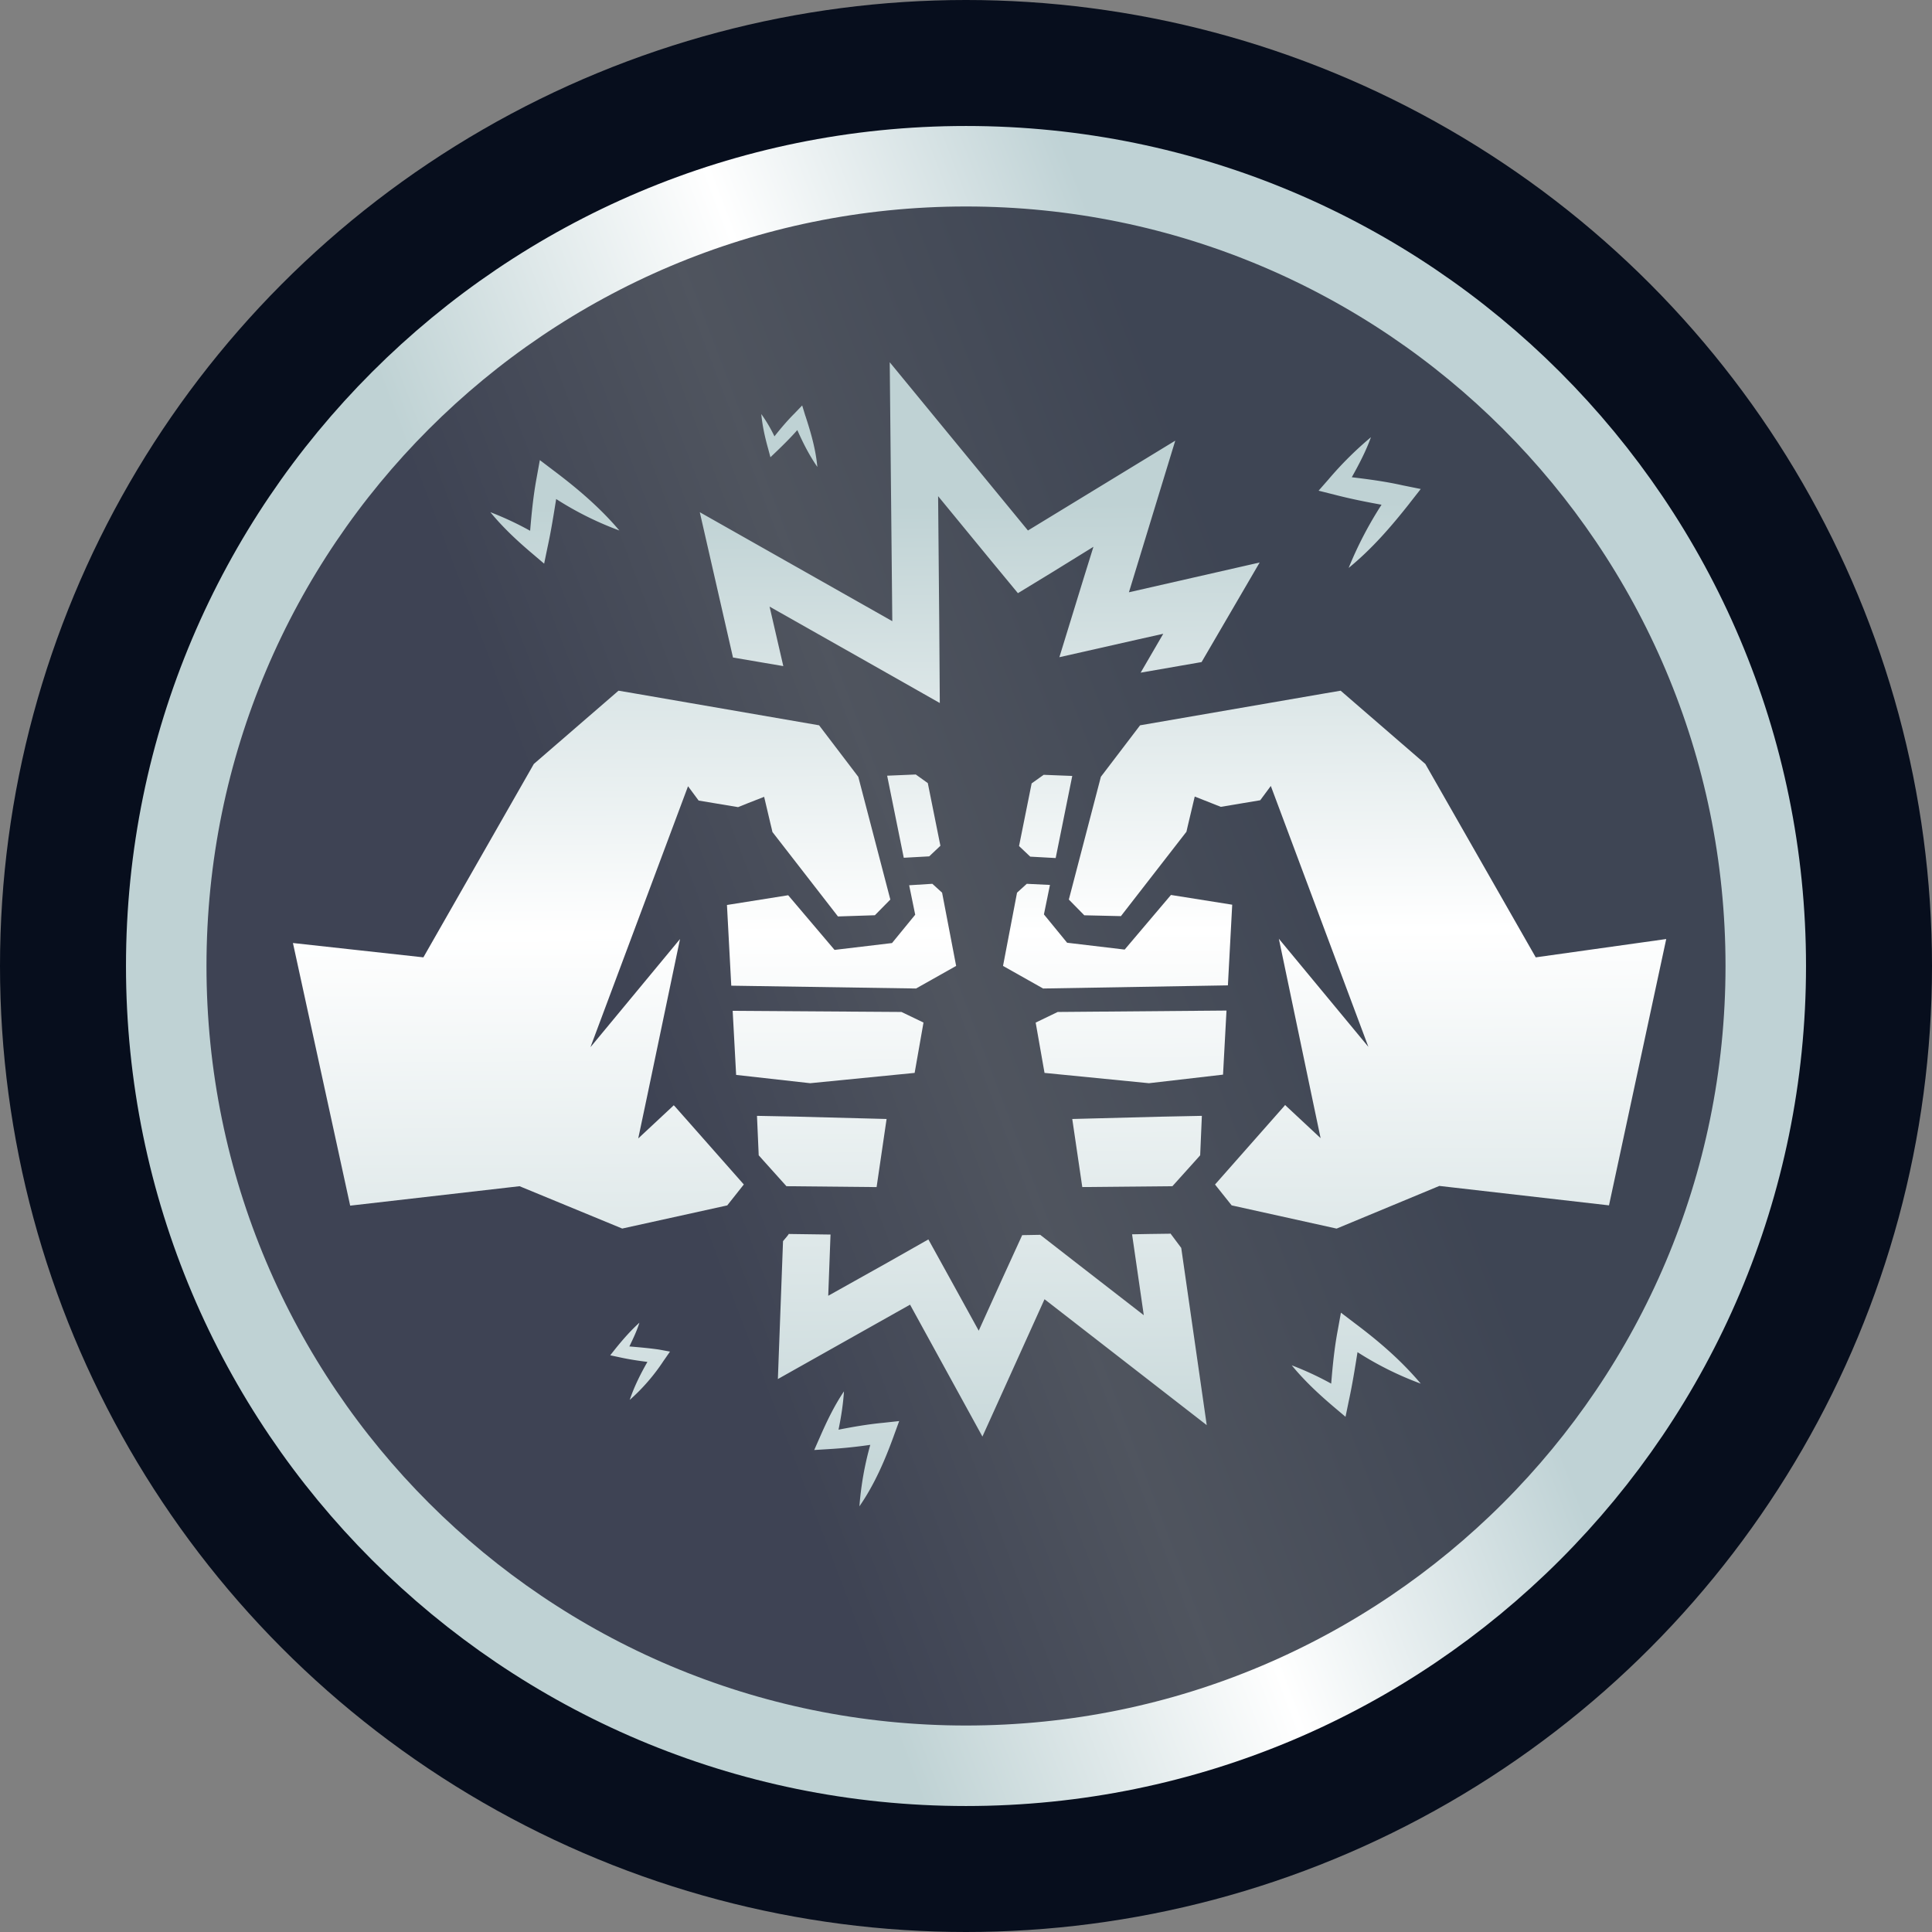 <svg width="48" height="48" fill="none" xmlns="http://www.w3.org/2000/svg"><rect width="100%" height="100%" fill="#808080" stroke="none"/><circle cx="24" cy="24" r="24" fill="#070E1D"/><path d="M43.87 24c0 10.974-8.896 19.87-19.87 19.87-10.973 0-19.87-8.896-19.87-19.87C4.13 13.027 13.028 4.13 24 4.13c10.974 0 19.87 8.897 19.87 19.87Z" fill="url(#a)" fill-opacity=".3" stroke="url(#b)" stroke-width="2"/><path d="m35.02 12.504.278-.355-.455-.092c-.412-.093-.839-.15-1.258-.2.178-.32.348-.64.476-.995a8.73 8.73 0 0 0-1.052 1.045l-.249.284.398.1c.384.1.775.178 1.166.249a9.395 9.395 0 0 0-.817 1.57c.583-.476 1.059-1.03 1.514-1.606Zm-1.35 20.379-.355-.27-.085.469c-.079.426-.121.853-.157 1.294a7.7 7.7 0 0 0-.98-.455c.32.39.682.725 1.051 1.038l.285.241.085-.412c.085-.391.15-.796.213-1.194a8.09 8.09 0 0 0 1.571.782c-.498-.59-1.052-1.06-1.628-1.493ZM13.768 11.701l-.356-.27-.085.47c-.078.426-.12.852-.156 1.286a7.813 7.813 0 0 0-.988-.462c.32.39.682.725 1.052 1.037l.284.242.085-.412c.086-.391.15-.796.214-1.194a8.09 8.09 0 0 0 1.57.782c-.483-.57-1.044-1.045-1.62-1.479Zm6.24-1.372-.078-.256-.192.2c-.177.177-.34.369-.497.568a3.653 3.653 0 0 0-.327-.554c.028.298.092.582.17.86l.057.213.178-.17c.17-.164.334-.328.49-.505.143.32.292.618.498.916-.042-.447-.163-.86-.298-1.272Zm-3.51 23.464.148-.213-.27-.05c-.248-.036-.49-.057-.739-.078.092-.192.185-.384.249-.59-.22.199-.412.42-.59.64l-.135.17.235.05c.227.05.454.085.689.114-.17.298-.327.61-.44.945a4.87 4.87 0 0 0 .852-.988Zm5.707 1.883.135-.37-.405.044c-.37.035-.74.099-1.102.17.064-.313.114-.625.135-.952-.249.37-.433.76-.604 1.151l-.135.306.355-.022c.349-.02.69-.056 1.038-.106a7.812 7.812 0 0 0-.27 1.528c.377-.547.633-1.144.853-1.748Zm-4.82-22.951 4.784 2.708L22.105 9l3.434 4.18 3.66-2.232-1.151 3.767 3.248-.74-1.443 2.474-1.514.263.562-.966-.604.135-1.977.447.605-1.968.241-.775-1.023.632-.853.52-.647-.783-1.336-1.627.028 3.092.014 2.047-1.755-.995-2.474-1.4.341 1.478-1.25-.213-.825-3.611Zm11.963 18.282.633 4.4-4.03-3.128-1.543 3.412-1.798-3.277-3.284 1.848.128-3.426.107-.128.042-.057.007.007.512.007.512.007-.057 1.521 1.472-.824 1.016-.576.569 1.03.682 1.238.583-1.287.497-1.087.448-.008.832.647 1.741 1.35-.291-2.01.433-.008.512-.007.007-.007.043.057.228.305Zm-3.752-9.724-.278-.263.313-1.557.299-.213.71.028-.412 2.04-.633-.035Zm.32 3.276-.996-.561.348-1.82.242-.22.576.028-.15.732.576.704 1.43.17 1.15-1.357 1.522.242-.107 2.004-4.592.078Zm14.06 5.388-4.216-.483-2.552 1.06-2.608-.577-.413-.518 1.713-1.941.029-.035.035.035.846.789-.227-1.08-.81-3.874 2.224 2.686-2.424-6.482-.263.355-.98.164-.214-.085-.433-.171-.157.661-.028.12-.021.093-1.628 2.097-.91-.021-.384-.391.796-3.05.974-1.279 4.606-.796.377-.064 2.104 1.82 2.743 4.805 3.242-.455-1.422 6.617ZM28.83 27.744l1.03-.021-.042.98-.114.128-.576.64-2.239.021-.249-1.691 2.19-.057Zm-.285-.832-2.594-.256-.22-1.25.547-.264 4.194-.035-.086 1.592-1.84.213Zm-6.091-5.6-.413-2.04.711-.03.299.214.313 1.557-.278.263-.632.035Zm.71.646.242.22.349 1.82-.996.561-4.591-.07-.107-2.005 1.521-.242 1.152 1.358 1.428-.17.576-.704-.15-.732.576-.036Zm-.767 3.184.547.263-.22 1.251-2.595.256-1.84-.206-.086-1.592 4.194.028Zm-5.63 2.346 1.713 1.94-.412.52-2.609.575-2.551-1.052-4.208.483-1.422-6.525 3.241.356 2.744-4.805 2.104-1.82.377.064 4.606.796.974 1.28.796 3.049-.384.39-.917.03-1.628-2.098-.021-.092-.029-.12-.156-.662-.434.17-.213.086-.98-.163-.264-.356-2.424 6.483 2.225-2.687-.81 3.874-.228 1.08.846-.789.036-.035.028.028Zm3.078.256 2.182.057-.248 1.692-2.24-.022-.575-.64-.114-.128-.043-.98 1.038.02Z" fill="url(#c)"/><defs><linearGradient id="a" x1="12" y1="16.174" x2="28.794" y2="9.777" gradientUnits="userSpaceOnUse"><stop offset="0" stop-color="#BFBFD4"/><stop offset=".443" stop-color="#F9F9F9"/><stop offset="1" stop-color="#BFC5D4"/></linearGradient><linearGradient id="b" x1="12" y1="16.174" x2="28.794" y2="9.777" gradientUnits="userSpaceOnUse"><stop stop-color="#BFD2D4"/><stop offset=".526" stop-color="#fff"/><stop offset="1" stop-color="#BFD2D5"/></linearGradient><linearGradient id="c" x1="11.34" y1="38.102" x2="11.167" y2="12.617" gradientUnits="userSpaceOnUse"><stop stop-color="#BFD2D4"/><stop offset=".583" stop-color="#fff"/><stop offset="1" stop-color="#BFD2D4"/></linearGradient></defs></svg>